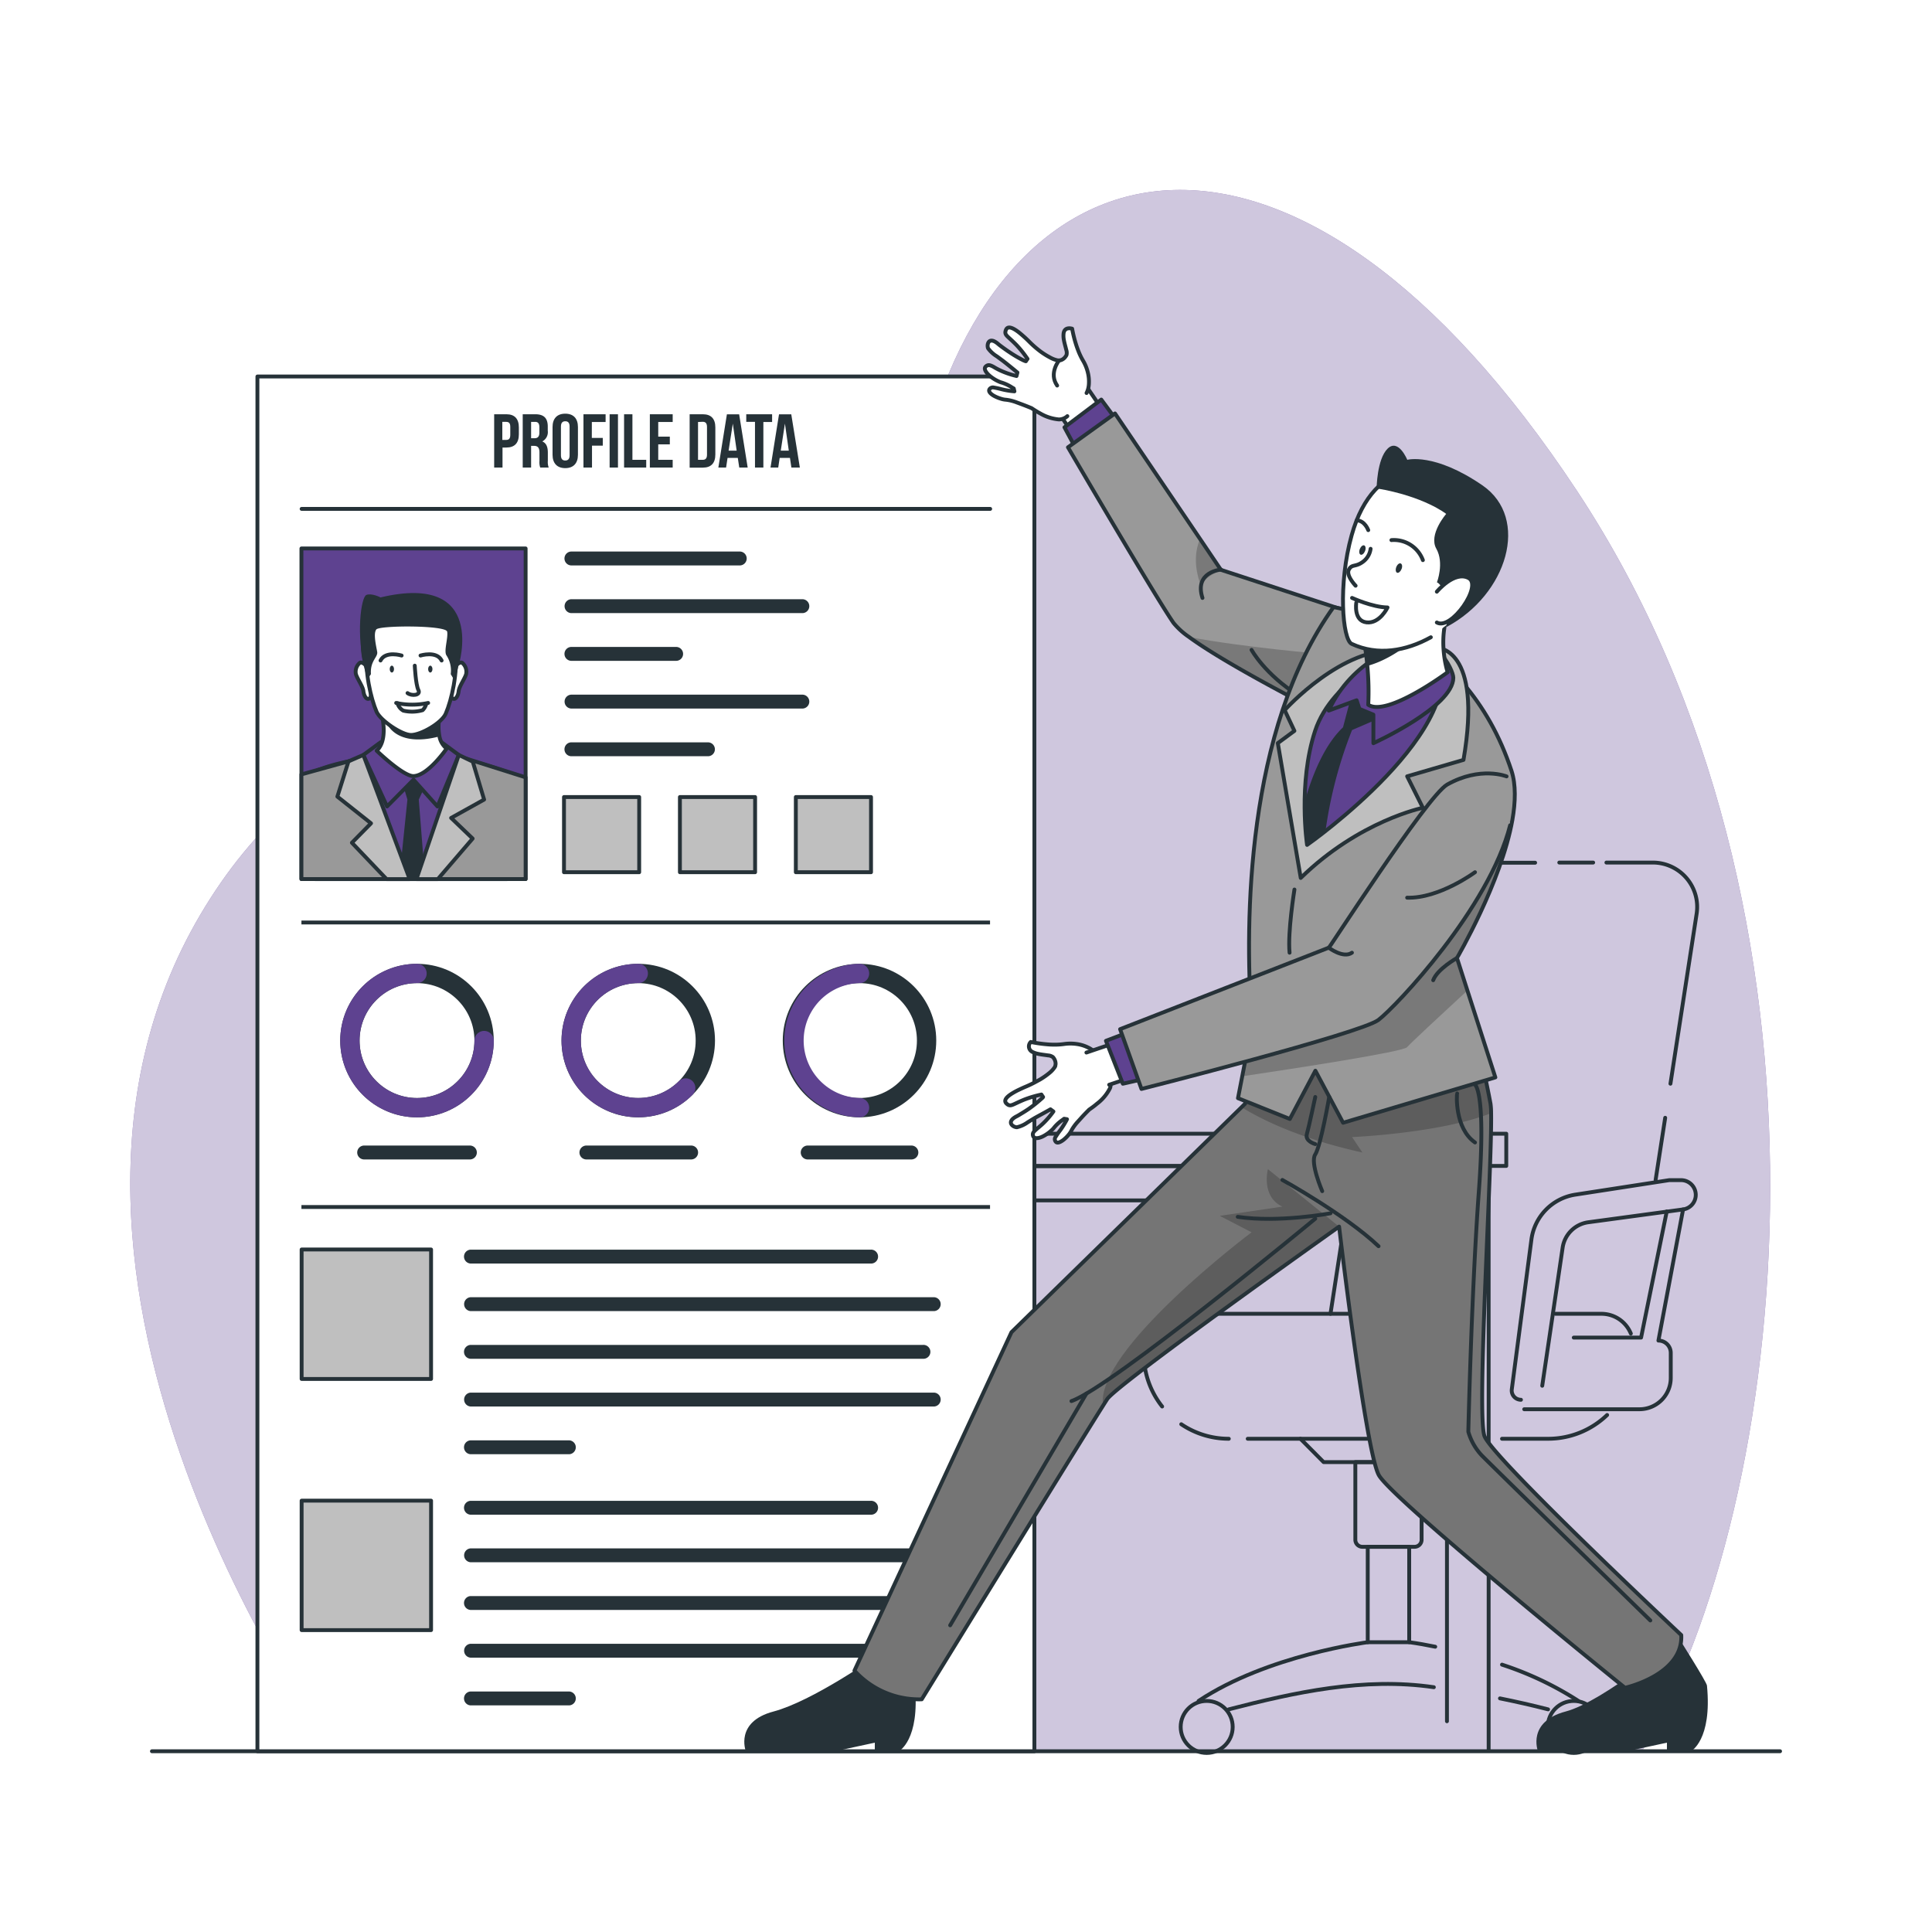 <svg class="animated" id="freepik_stories-profile-data" xmlns="http://www.w3.org/2000/svg" xmlns:xlink="http://www.w3.org/1999/xlink" viewBox="0 0 500 500" version="1.1" xmlns:svgjs="http://svgjs.com/svgjs"><style>svg#freepik_stories-profile-data:not(.animated) .animable {opacity: 0;}svg#freepik_stories-profile-data.animated #freepik--background-simple--inject-31 {animation: 1s 1 forwards cubic-bezier(.36,-0.01,.5,1.38) zoomOut;animation-delay: 0s;}svg#freepik_stories-profile-data.animated #freepik--Floor--inject-31 {animation: 1s 1 forwards cubic-bezier(.36,-0.01,.5,1.38) slideDown;animation-delay: 0s;}svg#freepik_stories-profile-data.animated #freepik--Chair--inject-31 {animation: 1s 1 forwards cubic-bezier(.36,-0.01,.5,1.38) slideLeft;animation-delay: 0s;}svg#freepik_stories-profile-data.animated #freepik--Document--inject-31 {animation: 1s 1 forwards cubic-bezier(.36,-0.01,.5,1.38) lightSpeedLeft;animation-delay: 0s;}svg#freepik_stories-profile-data.animated #freepik--Character--inject-31 {animation: 1s 1 forwards cubic-bezier(.36,-0.01,.5,1.38) lightSpeedRight;animation-delay: 0s;}            @keyframes zoomOut {                0% {                    opacity: 0;                    transform: scale(1.5);                }                100% {                    opacity: 1;                    transform: scale(1);                }            }                    @keyframes slideDown {                0% {                    opacity: 0;                    transform: translateY(-30px);                }                100% {                    opacity: 1;                    transform: translateY(0);                }            }                    @keyframes slideLeft {                0% {                    opacity: 0;                    transform: translateX(-30px);                }                100% {                    opacity: 1;                    transform: translateX(0);                }            }                    @keyframes lightSpeedLeft {              from {                transform: translate3d(-50%, 0, 0) skewX(20deg);                opacity: 0;              }              60% {                transform: skewX(-10deg);                opacity: 1;              }              80% {                transform: skewX(2deg);              }              to {                opacity: 1;                transform: translate3d(0, 0, 0);              }            }                    @keyframes lightSpeedRight {              from {                transform: translate3d(50%, 0, 0) skewX(-20deg);                opacity: 0;              }              60% {                transform: skewX(10deg);                opacity: 1;              }              80% {                transform: skewX(-2deg);              }              to {                opacity: 1;                transform: translate3d(0, 0, 0);              }            }        </style><g id="freepik--background-simple--inject-31" class="animable" style="transform-origin: 245.916px 250.609px;"><g id="eljsbrywxukr7"><path d="M67.93,167.09s-27.88,72,11.3,144.5S199.11,422.39,263.7,455.14s131.66,16.8,163.53-36.84-11.84-91.93-11.9-168.42,11.45-96.74-30-161.36-143.06-78.93-219.9-31S67.93,167.09,67.93,167.09Z" style="fill: rgb(255, 255, 255); opacity: 0.7; transform-origin: 248.588px 250.609px;" class="animable" id="el4dtioywzd3x"></path></g><path d="M85.82,453.22s-89.4-122.39-34-216.46,165.43-29.51,186.38-117.3,97.42-102.18,169.94,7.6,55.17,262.45,16.77,326.16Z" style="fill: #5E4290; transform-origin: 245.916px 251.185px;" id="elhng2tahmhk" class="animable"></path><g id="elb1zw42sdl2o"><path d="M85.82,453.22s-89.4-122.39-34-216.46,165.43-29.51,186.38-117.3,97.42-102.18,169.94,7.6,55.17,262.45,16.77,326.16Z" style="fill: rgb(255, 255, 255); opacity: 0.7; transform-origin: 245.916px 251.185px;" class="animable" id="elvl67b6nde5b"></path></g></g><g id="freepik--Floor--inject-31" class="animable" style="transform-origin: 250px 453.22px;"><line x1="39.32" y1="453.22" x2="460.68" y2="453.22" style="fill: none; stroke: rgb(38, 50, 56); stroke-linecap: round; stroke-linejoin: round; transform-origin: 250px 453.22px;" id="elva6cckkri5s" class="animable"></line></g><g id="freepik--Chair--inject-31" class="animable" style="transform-origin: 279.366px 338.445px;"><line x1="124.06" y1="339.11" x2="124.06" y2="452.64" style="fill: none; stroke: rgb(38, 50, 56); stroke-linecap: round; stroke-linejoin: round; transform-origin: 124.06px 395.875px;" id="el7fhzqniqe9x" class="animable"></line><line x1="124.06" y1="324.87" x2="124.06" y2="334.2" style="fill: none; stroke: rgb(38, 50, 56); stroke-linecap: round; stroke-linejoin: round; transform-origin: 124.06px 329.535px;" id="el8it9uexjzh9" class="animable"></line><polyline points="385.26 452.89 385.26 301.8 124.06 301.8 124.06 319.6" style="fill: none; stroke: rgb(38, 50, 56); stroke-linecap: round; stroke-linejoin: round; transform-origin: 254.66px 377.345px;" id="elgsg51e2min" class="animable"></polyline><polyline points="358.57 310.66 374.47 310.66 374.47 445.46" style="fill: none; stroke: rgb(38, 50, 56); stroke-linecap: round; stroke-linejoin: round; transform-origin: 366.52px 378.06px;" id="elv4t4fp0ops" class="animable"></polyline><polyline points="134.86 452.64 134.86 310.66 349.34 310.66" style="fill: none; stroke: rgb(38, 50, 56); stroke-linecap: round; stroke-linejoin: round; transform-origin: 242.1px 381.65px;" id="elsin3ch7a0t" class="animable"></polyline><line x1="142.47" y1="293.4" x2="147.52" y2="293.4" style="fill: none; stroke: rgb(38, 50, 56); stroke-linecap: round; stroke-linejoin: round; transform-origin: 144.995px 293.4px;" id="eldddz45umn69" class="animable"></line><polyline points="154.77 293.4 389.82 293.4 389.82 301.74 119.51 301.74 119.51 293.4 139.25 293.4" style="fill: none; stroke: rgb(38, 50, 56); stroke-linecap: round; stroke-linejoin: round; transform-origin: 254.665px 297.57px;" id="el1kn5iraoqvk" class="animable"></polyline><line x1="430.95" y1="289.28" x2="428.47" y2="305.37" style="fill: none; stroke: rgb(38, 50, 56); stroke-linecap: round; stroke-linejoin: round; transform-origin: 429.71px 297.325px;" id="ellh4y9yx0eg8" class="animable"></line><path d="M415.74,223.23h12a11.49,11.49,0,0,1,11.35,13.23l-6.78,44" style="fill: none; stroke: rgb(38, 50, 56); stroke-linecap: round; stroke-linejoin: round; transform-origin: 427.481px 251.845px;" id="elu71s0whu96" class="animable"></path><line x1="403.54" y1="223.23" x2="412.31" y2="223.23" style="fill: none; stroke: rgb(38, 50, 56); stroke-linecap: round; stroke-linejoin: round; transform-origin: 407.925px 223.23px;" id="elhrujx80tns5" class="animable"></line><path d="M352.16,289.2,360.83,233a11.47,11.47,0,0,1,11.34-9.73h25.12" style="fill: none; stroke: rgb(38, 50, 56); stroke-linecap: round; stroke-linejoin: round; transform-origin: 374.725px 256.235px;" id="elrqsz9mb5qh" class="animable"></path><line x1="344.33" y1="340.01" x2="348.23" y2="314.67" style="fill: none; stroke: rgb(38, 50, 56); stroke-linecap: round; stroke-linejoin: round; transform-origin: 346.28px 327.34px;" id="eldy03k6b7tas" class="animable"></line><path d="M388.72,372.35h11.94a22,22,0,0,0,15.26-6.15" style="fill: none; stroke: rgb(38, 50, 56); stroke-linecap: round; stroke-linejoin: round; transform-origin: 402.32px 369.275px;" id="el7oxpx3gt3t9" class="animable"></path><line x1="322.91" y1="372.35" x2="364.52" y2="372.35" style="fill: none; stroke: rgb(38, 50, 56); stroke-linecap: round; stroke-linejoin: round; transform-origin: 343.715px 372.35px;" id="elgzw8gki8a2t" class="animable"></line><path d="M305.71,368.59a21.93,21.93,0,0,0,12.3,3.76" style="fill: none; stroke: rgb(38, 50, 56); stroke-linecap: round; stroke-linejoin: round; transform-origin: 311.86px 370.47px;" id="elkks1e0tygk" class="animable"></path><path d="M371,340H304.22a8.2,8.2,0,0,0-8.2,8.2v2.14A21.9,21.9,0,0,0,300.76,364" style="fill: none; stroke: rgb(38, 50, 56); stroke-linecap: round; stroke-linejoin: round; transform-origin: 333.51px 352px;" id="elbunrt6jfamk" class="animable"></path><path d="M422.06,345.12a8.22,8.22,0,0,0-7.6-5.11h-11.9" style="fill: none; stroke: rgb(38, 50, 56); stroke-linecap: round; stroke-linejoin: round; transform-origin: 412.31px 342.565px;" id="eldrkzjefglcl" class="animable"></path><polyline points="371.12 378.39 342.55 378.39 336.55 372.35" style="fill: none; stroke: rgb(38, 50, 56); stroke-linecap: round; stroke-linejoin: round; transform-origin: 353.835px 375.37px;" id="elyf7cqbkni5" class="animable"></polyline><path d="M350.76,378.39h17.15a0,0,0,0,1,0,0v20.1a1.82,1.82,0,0,1-1.82,1.82H352.58a1.82,1.82,0,0,1-1.82-1.82v-20.1A0,0,0,0,1,350.76,378.39Z" style="fill: none; stroke: rgb(38, 50, 56); stroke-linecap: round; stroke-linejoin: round; transform-origin: 359.335px 389.35px;" id="el86xen3ihn4w" class="animable"></path><rect x="353.97" y="400.31" width="10.73" height="24.69" style="fill: none; stroke: rgb(38, 50, 56); stroke-linecap: round; stroke-linejoin: round; transform-origin: 359.335px 412.655px;" id="el530z4ahwnev" class="animable"></rect><path d="M310.19,440.2C328.05,428.3,354,425,354,425" style="fill: none; stroke: rgb(38, 50, 56); stroke-linecap: round; stroke-linejoin: round; transform-origin: 332.095px 432.6px;" id="elzofenv10rd" class="animable"></path><path d="M371.08,436.65C353,434,335,438,318,442.38" style="fill: none; stroke: rgb(38, 50, 56); stroke-linecap: round; stroke-linejoin: round; transform-origin: 344.54px 439.09px;" id="el4lmcoqwfkxk" class="animable"></path><path d="M400.64,442.38c-4.12-1.06-8.28-2-12.45-2.84" style="fill: none; stroke: rgb(38, 50, 56); stroke-linecap: round; stroke-linejoin: round; transform-origin: 394.415px 440.96px;" id="el20os0ka0s89" class="animable"></path><path d="M388.72,430.81a85.36,85.36,0,0,1,19.77,9.39" style="fill: none; stroke: rgb(38, 50, 56); stroke-linecap: round; stroke-linejoin: round; transform-origin: 398.605px 435.505px;" id="eliljfm9v3k4s" class="animable"></path><path d="M364.7,425c2.26.31,4.5.71,6.74,1.17" style="fill: none; stroke: rgb(38, 50, 56); stroke-linecap: round; stroke-linejoin: round; transform-origin: 368.07px 425.585px;" id="elpcy34n7t199" class="animable"></path><circle cx="312.29" cy="446.93" r="6.73" style="fill: none; stroke: rgb(38, 50, 56); stroke-linecap: round; stroke-linejoin: round; transform-origin: 312.29px 446.93px;" id="elfpvgtuiiph" class="animable"></circle><circle cx="407.29" cy="446.93" r="6.73" style="fill: none; stroke: rgb(38, 50, 56); stroke-linecap: round; stroke-linejoin: round; transform-origin: 407.29px 446.93px;" id="ele0549gh14r7" class="animable"></circle><path d="M399.13,358.63l5.28-35.74a7.77,7.77,0,0,1,6.64-6.57L435.58,313a3.8,3.8,0,0,0,3.28-3.77h0a3.81,3.81,0,0,0-3.8-3.81H432l-24.3,3.75a13.55,13.55,0,0,0-11.37,11.62l-5.08,38.76a2.4,2.4,0,0,0,2.37,2.71h0" style="fill: none; stroke: rgb(38, 50, 56); stroke-linecap: round; stroke-linejoin: round; transform-origin: 415.045px 333.84px;" id="el9cinyjrp92k" class="animable"></path><path d="M435.58,313l-6.38,33.94h0a3.19,3.19,0,0,1,3.19,3.19v6.48a8.1,8.1,0,0,1-8.1,8.1H394.47" style="fill: none; stroke: rgb(38, 50, 56); stroke-linecap: round; stroke-linejoin: round; transform-origin: 415.025px 338.855px;" id="ely8kj8wzmwqi" class="animable"></path><polyline points="431.35 313.53 424.71 346.17 407.29 346.17" style="fill: none; stroke: rgb(38, 50, 56); stroke-linecap: round; stroke-linejoin: round; transform-origin: 419.32px 329.85px;" id="elsdrc11ixihf" class="animable"></polyline><line x1="304.3" y1="320.74" x2="302.52" y2="334.36" style="fill: none; stroke: rgb(38, 50, 56); stroke-linecap: round; stroke-linejoin: round; transform-origin: 303.41px 327.55px;" id="elctu2cqiijud" class="animable"></line><path d="M310.52,335.72l1.89-12.83a7.77,7.77,0,0,1,6.64-6.57L343.58,313" style="fill: none; stroke: rgb(38, 50, 56); stroke-linecap: round; stroke-linejoin: round; transform-origin: 327.05px 324.36px;" id="el3p15rhtepgp" class="animable"></path></g><g id="freepik--Document--inject-31" class="animable" style="transform-origin: 167.16px 275.33px;"><rect x="66.62" y="97.44" width="201.08" height="355.78" style="fill: rgb(255, 255, 255); stroke: rgb(38, 50, 56); stroke-linecap: round; stroke-linejoin: round; transform-origin: 167.16px 275.33px;" id="elfsr67bmnsk9" class="animable"></rect><line x1="256.22" y1="312.37" x2="78.01" y2="312.37" style="fill: none; stroke: rgb(38, 50, 56); stroke-miterlimit: 10; transform-origin: 167.115px 312.37px;" id="el4vjugqret15" class="animable"></line><line x1="78.01" y1="238.74" x2="256.22" y2="238.74" style="fill: none; stroke: rgb(38, 50, 56); stroke-miterlimit: 10; transform-origin: 167.115px 238.74px;" id="eleyhlkh30ytw" class="animable"></line><rect x="78.01" y="141.94" width="58.02" height="85.56" style="fill: #5E4290; stroke: rgb(38, 50, 56); stroke-linecap: round; stroke-linejoin: round; transform-origin: 107.02px 184.72px;" id="elwoy33o8acl" class="animable"></rect><path d="M131.22,227.51V199.84a67.34,67.34,0,0,0-24.89-4.45c-10.47.11-19.74,2-24.76,4.21v27.91Z" style="fill: #5E4290; stroke: rgb(38, 50, 56); stroke-linecap: round; stroke-linejoin: round; transform-origin: 106.395px 211.448px;" id="el7a4s3ta22yv" class="animable"></path><path d="M103.32,227.51H110l-1.62-20.58,2.39-5.14s-3.87-1.38-6.86,0l1.53,5.14Z" style="fill: rgb(38, 50, 56); transform-origin: 107.045px 214.343px;" id="el4p9yd1b3484" class="animable"></path><polygon points="114.29 192.11 118.74 195.38 113.22 208.71 107.02 201.79 100.17 208.71 94.03 195.38 98.48 192.11 114.29 192.11" style="fill: #5E4290; stroke: rgb(38, 50, 56); stroke-linecap: round; stroke-linejoin: round; transform-origin: 106.385px 200.41px;" id="el7x25trjaxhb" class="animable"></polygon><path d="M115.59,193.73s-4.79,7-8.57,7.12c-2.67.07-9.54-6.57-9.54-6.57,1.86-1.67,2-4.75,1.7-7.18a21.18,21.18,0,0,0-.7-3.53h15.81a13.43,13.43,0,0,0-.56,7A5.2,5.2,0,0,0,115.59,193.73Z" style="fill: rgb(255, 255, 255); stroke: rgb(38, 50, 56); stroke-linecap: round; stroke-linejoin: round; transform-origin: 106.535px 192.21px;" id="elnp24a1qvnpt" class="animable"></path><path d="M113.73,190.58c-11.42,3-13.68-3.53-13.68-3.53l-.87,0a21.18,21.18,0,0,0-.7-3.53h15.81A13.43,13.43,0,0,0,113.73,190.58Z" style="fill: rgb(38, 50, 56); transform-origin: 106.385px 187.444px;" id="elxbm5t4rbi9" class="animable"></path><path d="M118.69,172.27s7.58-24.24-20.21-17.66c0,0-2.27-1.18-3.66-.64s-2.73,10.33-.37,19.38Z" style="fill: rgb(38, 50, 56); transform-origin: 106.397px 163.414px;" id="elwkqv5x6xdaj" class="animable"></path><path d="M117.73,172.48s1.27-1.39,1.9-.93a3,3,0,0,1,1,2.92c-.34,1.17-1.82,3.22-1.93,4.41s-.88,2.55-1.72,1.76S117.73,172.48,117.73,172.48Z" style="fill: rgb(255, 255, 255); stroke: rgb(38, 50, 56); stroke-linecap: round; stroke-linejoin: round; transform-origin: 118.716px 176.166px;" id="elw6nv8k4fp0s" class="animable"></path><path d="M95,172.48s-1.27-1.39-1.89-.93a3,3,0,0,0-1,2.92c.34,1.17,1.82,3.22,1.94,4.41s.88,2.55,1.71,1.76S95,172.48,95,172.48Z" style="fill: rgb(255, 255, 255); stroke: rgb(38, 50, 56); stroke-linecap: round; stroke-linejoin: round; transform-origin: 94.022px 176.166px;" id="eltbjmaa7w4s" class="animable"></path><path d="M106.12,156.49c16,0,12.2,21.32,9.25,28.17-1,2.4-6.39,5.55-9,5.55-2.41,0-7.93-3.77-8.91-6C94.5,177.31,90.86,156.49,106.12,156.49Z" style="fill: rgb(255, 255, 255); stroke: rgb(38, 50, 56); stroke-linecap: round; stroke-linejoin: round; transform-origin: 106.414px 173.35px;" id="elutkyhtb2pr" class="animable"></path><path d="M108.83,169.65s4.17-1.28,5.46,1.29" style="fill: none; stroke: rgb(38, 50, 56); stroke-linecap: round; stroke-linejoin: round; transform-origin: 111.56px 170.136px;" id="elq7xfpfke5d" class="animable"></path><path d="M111.92,173.16c0,.49-.25.89-.56.89s-.56-.4-.56-.89.25-.89.56-.89S111.92,172.67,111.92,173.16Z" style="fill: rgb(38, 50, 56); transform-origin: 111.36px 173.16px;" id="elrq4xxml58b" class="animable"></path><path d="M103.94,169.65s-4.17-1.28-5.46,1.29" style="fill: none; stroke: rgb(38, 50, 56); stroke-linecap: round; stroke-linejoin: round; transform-origin: 101.21px 170.136px;" id="elo3p9ws443cs" class="animable"></path><path d="M100.86,173.16c0,.49.24.89.55.89s.56-.4.56-.89-.25-.89-.56-.89S100.86,172.67,100.86,173.16Z" style="fill: rgb(38, 50, 56); transform-origin: 101.415px 173.16px;" id="elcw8un61l3du" class="animable"></path><path d="M97.39,162.9c-.85,1.09,0,4.44.23,5.81S95.75,171,96,174.47l-.81,1.19s-2.26-5.55-1.69-10.33,3.58-6.63,3.58-6.63,1.37-4.12,9.43-4.09c8.68,0,9.56,4.73,9.56,4.73s5.88,3.93,1.53,16.72l-.95-1.59a7.14,7.14,0,0,0-1.1-4.85c-.75-1.11.46-4.44.18-6.14S98.25,161.82,97.39,162.9Z" style="fill: rgb(38, 50, 56); transform-origin: 106.306px 165.335px;" id="el6fvqbj8eyi6" class="animable"></path><path d="M107.34,172.27s.24,4.92.94,6.31-1.76,1.61-2.81.79" style="fill: none; stroke: rgb(38, 50, 56); stroke-linecap: round; stroke-linejoin: round; transform-origin: 106.937px 176.059px;" id="elestro7qqndu" class="animable"></path><path d="M102.88,182a3.16,3.16,0,0,0,1.49,1.91,9.78,9.78,0,0,0,5-.12,3.36,3.36,0,0,0,.94-1.67" style="fill: rgb(255, 255, 255); stroke: rgb(38, 50, 56); stroke-linecap: round; stroke-linejoin: round; transform-origin: 106.595px 183.089px;" id="el57t0zxufla4" class="animable"></path><path d="M102.53,181.92a19.61,19.61,0,0,0,8.27,0" style="fill: none; stroke: rgb(38, 50, 56); stroke-linecap: round; stroke-linejoin: round; transform-origin: 106.665px 182.14px;" id="elqjeycg5449" class="animable"></path><polygon points="90.19 197.04 78.01 200.41 78.01 227.5 105.68 227.5 90.19 197.04" style="fill: rgb(153, 153, 153); stroke: rgb(38, 50, 56); stroke-linecap: round; stroke-linejoin: round; transform-origin: 91.845px 212.27px;" id="eld9js7cb0uj" class="animable"></polygon><polygon points="136.03 201.18 120.73 196.34 107.95 227.5 136.03 227.5 136.03 201.18" style="fill: rgb(153, 153, 153); stroke: rgb(38, 50, 56); stroke-linecap: round; stroke-linejoin: round; transform-origin: 121.99px 211.92px;" id="elwlsak64wcj" class="animable"></polygon><polygon points="113.31 227.51 122.32 217.02 116.75 211.68 125.29 206.93 122.35 197.11 118.74 195.38 107.78 227.51 113.31 227.51" style="fill: rgb(191, 191, 191); stroke: rgb(38, 50, 56); stroke-linecap: round; stroke-linejoin: round; transform-origin: 116.535px 211.445px;" id="elk9aqo2f8fsa" class="animable"></polygon><polygon points="91.07 218.1 100.04 227.51 106.02 227.51 94.03 195.38 90.19 197.04 87.31 206.16 96.02 213.07 91.07 218.1" style="fill: rgb(191, 191, 191); stroke: rgb(38, 50, 56); stroke-linecap: round; stroke-linejoin: round; transform-origin: 96.665px 211.445px;" id="el6jst58thocc" class="animable"></polygon><path d="M134.28,110.62v1.79c0,2.21-1.07,3.41-3.23,3.41h-1V121h-2.16V107.21h3.19C133.21,107.21,134.28,108.41,134.28,110.62ZM130,109.18v4.67h1c.69,0,1.06-.32,1.06-1.3v-2.07c0-1-.37-1.3-1.06-1.3Z" style="fill: rgb(38, 50, 56); transform-origin: 131.085px 114.105px;" id="el6i1kf5qhaoi" class="animable"></path><path d="M139.81,121a4.15,4.15,0,0,1-.2-1.69v-2.17c0-1.28-.43-1.75-1.41-1.75h-.75V121h-2.17V107.21h3.27c2.24,0,3.21,1.05,3.21,3.17v1.09a2.71,2.71,0,0,1-1.42,2.77v0c1.08.45,1.44,1.48,1.44,2.91v2.13A4.15,4.15,0,0,0,142,121Zm-2.36-11.81v4.23h.84c.81,0,1.3-.35,1.3-1.45V110.6c0-1-.33-1.42-1.1-1.42Z" style="fill: rgb(38, 50, 56); transform-origin: 138.64px 114.105px;" id="elrdvr8rmb48" class="animable"></path><path d="M143,110.52c0-2.2,1.16-3.46,3.29-3.46s3.28,1.26,3.28,3.46v7.17c0,2.2-1.16,3.46-3.28,3.46s-3.29-1.26-3.29-3.46Zm2.17,7.3c0,1,.43,1.36,1.12,1.36s1.12-.37,1.12-1.36v-7.44c0-1-.43-1.36-1.12-1.36s-1.12.38-1.12,1.36Z" style="fill: rgb(38, 50, 56); transform-origin: 146.285px 114.105px;" id="elwuotrwf00v9" class="animable"></path><path d="M153.16,113.34H156v2h-2.79V121H151V107.21h5.73v2h-3.56Z" style="fill: rgb(38, 50, 56); transform-origin: 153.865px 114.105px;" id="elvish44skh2c" class="animable"></path><path d="M157.77,107.21h2.16V121h-2.16Z" style="fill: rgb(38, 50, 56); transform-origin: 158.85px 114.105px;" id="elvlh3271x22" class="animable"></path><path d="M161.51,107.21h2.16V119h3.57v2h-5.73Z" style="fill: rgb(38, 50, 56); transform-origin: 164.375px 114.105px;" id="elnna29rj98z" class="animable"></path><path d="M170.35,113h3v2h-3v4h3.74v2h-5.91V107.21h5.91v2h-3.74Z" style="fill: rgb(38, 50, 56); transform-origin: 171.135px 114.105px;" id="elsh1tg490g4" class="animable"></path><path d="M178.48,107.21h3.43c2.16,0,3.22,1.2,3.22,3.41v7c0,2.2-1.06,3.4-3.22,3.4h-3.43Zm2.17,2V119h1.22c.69,0,1.1-.35,1.1-1.33v-7.17c0-1-.41-1.34-1.1-1.34Z" style="fill: rgb(38, 50, 56); transform-origin: 181.805px 114.115px;" id="elxgrykgrzuz" class="animable"></path><path d="M193.5,121h-2.18l-.38-2.5h-2.65l-.38,2.5h-2l2.21-13.78h3.17Zm-4.94-4.37h2.09l-1-7h0Z" style="fill: rgb(38, 50, 56); transform-origin: 189.705px 114.11px;" id="elcg6berfd56i" class="animable"></path><path d="M193.13,107.21h6.69v2h-2.26V121h-2.17V109.18h-2.26Z" style="fill: rgb(38, 50, 56); transform-origin: 196.475px 114.105px;" id="el7rc9tlrt5bs" class="animable"></path><path d="M207,121h-2.19l-.37-2.5h-2.66l-.37,2.5h-2l2.2-13.78h3.17Zm-4.94-4.37h2.08l-1-7h0Z" style="fill: rgb(38, 50, 56); transform-origin: 203.205px 114.11px;" id="elecy3fz80pt" class="animable"></path><line x1="78.06" y1="131.7" x2="256.26" y2="131.7" style="fill: none; stroke: rgb(38, 50, 56); stroke-linecap: round; stroke-linejoin: round; transform-origin: 167.16px 131.7px;" id="ellr5a3ucb6fd" class="animable"></line><path d="M147.75,146.33h43.56a1.8,1.8,0,1,0,0-3.59H147.75a1.8,1.8,0,0,0,0,3.59Z" style="fill: rgb(38, 50, 56); transform-origin: 169.664px 144.535px;" id="elyuikdbp1pa" class="animable"></path><path d="M207.78,155.08h-60a1.8,1.8,0,0,0,0,3.59h60a1.8,1.8,0,0,0,0-3.59Z" style="fill: rgb(38, 50, 56); transform-origin: 177.78px 156.875px;" id="elzc068quio" class="animable"></path><path d="M174.85,167.43h-27.1a1.8,1.8,0,0,0,0,3.59h27.1a1.8,1.8,0,1,0,0-3.59Z" style="fill: rgb(38, 50, 56); transform-origin: 161.434px 169.225px;" id="elv9oj7e32rr" class="animable"></path><path d="M207.78,179.78h-60a1.8,1.8,0,0,0,0,3.59h60a1.8,1.8,0,0,0,0-3.59Z" style="fill: rgb(38, 50, 56); transform-origin: 177.78px 181.575px;" id="ell8xrgxpqqwq" class="animable"></path><path d="M183.08,192.12H147.75a1.8,1.8,0,0,0,0,3.59h35.33a1.8,1.8,0,1,0,0-3.59Z" style="fill: rgb(38, 50, 56); transform-origin: 165.549px 193.915px;" id="elskon5qge3gn" class="animable"></path><rect x="145.96" y="206.27" width="19.46" height="19.46" style="fill: rgb(191, 191, 191); stroke: rgb(38, 50, 56); stroke-linecap: round; stroke-linejoin: round; transform-origin: 155.69px 216px;" id="el6w92k8n7hqe" class="animable"></rect><rect x="175.96" y="206.27" width="19.46" height="19.46" style="fill: rgb(191, 191, 191); stroke: rgb(38, 50, 56); stroke-linecap: round; stroke-linejoin: round; transform-origin: 185.69px 216px;" id="elus446rgsy09" class="animable"></rect><rect x="205.96" y="206.27" width="19.46" height="19.46" style="fill: rgb(191, 191, 191); stroke: rgb(38, 50, 56); stroke-linecap: round; stroke-linejoin: round; transform-origin: 215.69px 216px;" id="el1wthkp2ak14" class="animable"></rect><circle cx="107.92" cy="269.3" r="17.36" style="fill: none; stroke: rgb(38, 50, 56); stroke-miterlimit: 10; stroke-width: 5px; transform-origin: 107.92px 269.3px;" id="el6o17uw2sdck" class="animable"></circle><path d="M125.29,269.3a17.37,17.37,0,1,1-17.37-17.37" style="fill: none; stroke: #5E4290; stroke-linecap: round; stroke-linejoin: round; stroke-width: 5px; transform-origin: 107.92px 269.3px;" id="ely8520nuhihb" class="animable"></path><path d="M121.47,296.47H94.38a1.8,1.8,0,1,0,0,3.59h27.09a1.8,1.8,0,1,0,0-3.59Z" style="fill: rgb(38, 50, 56); transform-origin: 107.925px 298.265px;" id="el2z5ds3peeey" class="animable"></path><circle cx="165.18" cy="269.3" r="17.36" style="fill: none; stroke: rgb(38, 50, 56); stroke-miterlimit: 10; stroke-width: 5px; transform-origin: 165.18px 269.3px;" id="elu88axopms2c" class="animable"></circle><path d="M177.46,281.57a17.36,17.36,0,1,1-12.28-29.64" style="fill: none; stroke: #5E4290; stroke-linecap: round; stroke-linejoin: round; stroke-width: 5px; transform-origin: 162.645px 269.29px;" id="el4c743a49sr" class="animable"></path><path d="M178.73,296.47h-27.1a1.8,1.8,0,0,0,0,3.59h27.1a1.8,1.8,0,1,0,0-3.59Z" style="fill: rgb(38, 50, 56); transform-origin: 165.314px 298.265px;" id="eleoshh2xjdah" class="animable"></path><circle cx="222.44" cy="269.3" r="17.36" style="fill: none; stroke: rgb(38, 50, 56); stroke-miterlimit: 10; stroke-width: 5px; transform-origin: 222.44px 269.3px;" id="elgm4i3hhx0dg" class="animable"></circle><path d="M222.44,286.66a17.37,17.37,0,0,1,0-34.73" style="fill: none; stroke: #5E4290; stroke-linecap: round; stroke-linejoin: round; stroke-width: 5px; transform-origin: 213.963px 269.295px;" id="elqhklsgczxu" class="animable"></path><path d="M236,296.47h-27.1a1.8,1.8,0,0,0,0,3.59H236a1.8,1.8,0,0,0,0-3.59Z" style="fill: rgb(38, 50, 56); transform-origin: 222.45px 298.265px;" id="el27zuvxi3qpk" class="animable"></path><rect x="78.06" y="323.37" width="33.5" height="33.5" style="fill: rgb(191, 191, 191); stroke: rgb(38, 50, 56); stroke-linecap: round; stroke-linejoin: round; transform-origin: 94.81px 340.12px;" id="elhfa1o21h2ic" class="animable"></rect><path d="M121.75,327H225.31a1.8,1.8,0,1,0,0-3.59H121.75a1.8,1.8,0,0,0,0,3.59Z" style="fill: rgb(38, 50, 56); transform-origin: 173.664px 325.205px;" id="elv1aubm1i4bh" class="animable"></path><path d="M241.78,335.72h-120a1.8,1.8,0,0,0,0,3.59h120a1.8,1.8,0,0,0,0-3.59Z" style="fill: rgb(38, 50, 56); transform-origin: 181.78px 337.515px;" id="elpn29oi9kdy" class="animable"></path><path d="M238.85,348.06H121.75a1.8,1.8,0,0,0,0,3.59h117.1a1.8,1.8,0,1,0,0-3.59Z" style="fill: rgb(38, 50, 56); transform-origin: 180.434px 349.855px;" id="el3rgba77d9z5" class="animable"></path><path d="M241.78,360.41h-120a1.8,1.8,0,0,0,0,3.59h120a1.8,1.8,0,0,0,0-3.59Z" style="fill: rgb(38, 50, 56); transform-origin: 181.78px 362.205px;" id="elnwzpxwpb1hc" class="animable"></path><path d="M147.08,372.76H121.75a1.8,1.8,0,0,0,0,3.59h25.33a1.8,1.8,0,1,0,0-3.59Z" style="fill: rgb(38, 50, 56); transform-origin: 134.549px 374.555px;" id="el6c0x18wsgg" class="animable"></path><rect x="78.06" y="388.37" width="33.5" height="33.5" style="fill: rgb(191, 191, 191); stroke: rgb(38, 50, 56); stroke-linecap: round; stroke-linejoin: round; transform-origin: 94.81px 405.12px;" id="el83ocp800z6g" class="animable"></rect><path d="M121.75,392H225.31a1.8,1.8,0,1,0,0-3.59H121.75a1.8,1.8,0,0,0,0,3.59Z" style="fill: rgb(38, 50, 56); transform-origin: 173.664px 390.205px;" id="el6gvt23hmmr" class="animable"></path><path d="M241.78,400.72h-120a1.8,1.8,0,0,0,0,3.59h120a1.8,1.8,0,0,0,0-3.59Z" style="fill: rgb(38, 50, 56); transform-origin: 181.78px 402.515px;" id="elxkf066og3uo" class="animable"></path><path d="M238.85,413.06H121.75a1.8,1.8,0,0,0,0,3.59h117.1a1.8,1.8,0,1,0,0-3.59Z" style="fill: rgb(38, 50, 56); transform-origin: 180.434px 414.855px;" id="elmx9gsdh5g1h" class="animable"></path><path d="M241.78,425.41h-120a1.8,1.8,0,0,0,0,3.59h120a1.8,1.8,0,0,0,0-3.59Z" style="fill: rgb(38, 50, 56); transform-origin: 181.78px 427.205px;" id="el42ii86ibou2" class="animable"></path><path d="M147.08,437.76H121.75a1.8,1.8,0,0,0,0,3.59h25.33a1.8,1.8,0,1,0,0-3.59Z" style="fill: rgb(38, 50, 56); transform-origin: 134.549px 439.555px;" id="elprnfkweg3xj" class="animable"></path></g><g id="freepik--Character--inject-31" class="animable" style="transform-origin: 317.301px 268.989px;"><polyline points="280.73 99.35 289.19 111.74 281.32 117.74 274.28 107.25" style="fill: rgb(255, 255, 255); stroke: rgb(38, 50, 56); stroke-linecap: round; stroke-linejoin: round; transform-origin: 281.735px 108.545px;" id="eln3r1emkmy6j" class="animable"></polyline><polygon points="291.52 112.23 285.01 103.41 275.48 110.59 280.2 119.36 291.52 112.23" style="fill: #5E4290; stroke: rgb(38, 50, 56); stroke-linecap: round; stroke-linejoin: round; transform-origin: 283.5px 111.385px;" id="eloyubzoeppx" class="animable"></polygon><path d="M346.94,157.61l-.22,29.27s-3.55-1.76-8.63-4.4c-9.15-4.77-23.25-12.38-30.37-17.63a19,19,0,0,1-4-3.62c-4.61-6.59-27.33-45.47-27.33-45.47L288.56,107l22,32.46,5.4,8,.5.17Z" style="fill: rgb(153, 153, 153); transform-origin: 311.665px 146.94px;" id="elxrlg90qqibc" class="animable"></path><g style="clip-path: url(&quot;#freepik--clip-path--inject-31&quot;); transform-origin: 324.845px 160.965px;" id="elyx7ugfwi80d" class="animable"><g id="elntvfmxoobe9"><path d="M342,169.22l-3.94,13.26c-9.15-4.77-23.25-12.38-30.37-17.63C321.67,167.51,342,169.22,342,169.22Z" style="fill-opacity: 0.7; opacity: 0.3; transform-origin: 324.845px 173.665px;" class="animable" id="elostex2aga6"></path></g><g id="el8942ze5yiph"><path d="M316.46,147.58c-4.32,1.15-5.66,4-5.66,4-2-5.31-1.39-9.38-.24-12.13l5.4,8Z" style="fill-opacity: 0.7; opacity: 0.3; transform-origin: 312.977px 145.515px;" class="animable" id="elle2m6zi1eg"></path></g></g><path d="M346.94,157.61l-.22,29.27s-3.55-1.76-8.63-4.4c-9.15-4.77-23.25-12.38-30.37-17.63a19,19,0,0,1-4-3.62c-4.61-6.59-27.33-45.47-27.33-45.47L288.56,107l22,32.46,5.4,8,.5.17Z" style="fill: none; stroke: rgb(38, 50, 56); stroke-linecap: round; stroke-linejoin: round; transform-origin: 311.665px 146.94px;" id="elcb2g758e11s" class="animable"></path><path d="M281.2,101.71a5.85,5.85,0,0,0,.6-2.28,9.83,9.83,0,0,0-.3-3.16,11.08,11.08,0,0,0-1.25-3A17.42,17.42,0,0,1,279,90.62c-.24-.62-.45-1.24-.63-1.83a32.85,32.85,0,0,1-.9-3.72s-2-.67-2.22,1.27a5.83,5.83,0,0,0,.07,1.6c.16.9.45,1.83.62,2.58a2.42,2.42,0,0,1,.08,1.33,2.09,2.09,0,0,1-.28.46.12.12,0,0,0,0,0l-.12.16a2.4,2.4,0,0,1-.92.68,1.4,1.4,0,0,1-.49.11.27.27,0,0,1-.13,0,1.61,1.61,0,0,1-.37,0,6.8,6.8,0,0,1-1.87-.7h0A19.8,19.8,0,0,1,269.33,91h0c-.3-.23-.59-.45-.87-.68a26.1,26.1,0,0,1-2-1.8c-.45-.45-.95-.94-1.47-1.4s-1-.87-1.48-1.24c-1.42-1.07-2.72-1.62-3.17-.52s.09,1.43,1.23,2.49c.4.37.88.82,1.43,1.38a27.11,27.11,0,0,1,2.61,3.2h0l.31.44-.42.58c.07.11-.18,0-.66-.2h0a31.59,31.59,0,0,1-3.61-2.12c-.52-.34-1.07-.73-1.61-1.12s-1-.73-1.44-1.11c-2.31-1.89-2.85.28-2.47,1.24A7.75,7.75,0,0,0,258,92.23l1.61,1.19.75.59c1,.8,2,1.61,2.67,2.17l.28.22-.24.91-.43-.11h0A21.48,21.48,0,0,1,259,95.93c-.79-.36-1.4-.7-1.88-1-.9-.47-1.39-.63-2-.09s0,1.55,1,2.41a10.22,10.22,0,0,0,2.66,1.61h0a5.31,5.31,0,0,0,.53.17,10.9,10.9,0,0,1,2.56,1.22l.49.29.17.74-.8-.08h0a21.46,21.46,0,0,1-2.5-.46h0a19.33,19.33,0,0,0-2-.44,1.06,1.06,0,0,0-1.13.4c-.39.58.22,1.22,1.15,1.75a9.28,9.28,0,0,0,1.78.74,5.59,5.59,0,0,0,1.4.27,11.39,11.39,0,0,1,2.6.65l1,.37c1.24.45,2.38.92,2.77,1.08l.15.06c.82.54,1.54,1,2.18,1.33a11.59,11.59,0,0,0,4.92,1.6,3.35,3.35,0,0,0,2.18-.85" style="fill: rgb(255, 255, 255); stroke: rgb(38, 50, 56); stroke-linecap: round; stroke-linejoin: round; transform-origin: 268.349px 96.654px;" id="el3182clrrlf8" class="animable"></path><path d="M274.06,93.32s-2.69,3.3-.47,6.46" style="fill: none; stroke: rgb(38, 50, 56); stroke-linecap: round; stroke-linejoin: round; transform-origin: 273.386px 96.55px;" id="elnhqet86tvgq" class="animable"></path><path d="M323.9,168.19s3.41,6.32,12.25,11.87" style="fill: none; stroke: rgb(38, 50, 56); stroke-linecap: round; stroke-linejoin: round; transform-origin: 330.025px 174.125px;" id="elr267gr0qxp" class="animable"></path><path d="M316,147.41s-7,.52-4.8,7.34" style="fill: none; stroke: rgb(38, 50, 56); stroke-linecap: round; stroke-linejoin: round; transform-origin: 313.386px 151.08px;" id="eltuw0qif7tx9" class="animable"></path><path d="M434.43,423.87s-19.23,16.41-29.26,19.07S398,453.16,398,453.16h23.4l10-2.16v2.22h6.21s5.52-2.83,4.15-17C441.71,435.35,434.43,423.87,434.43,423.87Z" style="fill: rgb(38, 50, 56); transform-origin: 419.801px 438.545px;" id="el6olaq57qb1k" class="animable"></path><path d="M226.43,428.87s-16.23,11.41-26.26,14.07S193,453.16,193,453.16h23.4l10-2.16v2.22h6.21s5.52-2.83,4.15-17q-.12-1.31-.33-2.73C234.08,417,226.43,428.87,226.43,428.87Z" style="fill: rgb(38, 50, 56); transform-origin: 214.801px 438.978px;" id="elzb8y7y6ysp" class="animable"></path><path d="M420.55,436.8s-60.28-48.73-63.72-55.06-10.27-64.29-10.27-64.29h0c-.88.62-57.38,40.73-60,44.62-.18.27-.55.85-1.09,1.71-7.48,11.85-46.93,76-46.93,76a22.49,22.49,0,0,1-17.41-7.42l40.64-87.59,59.56-58.24h0l.89-.88L327.9,263,379,256.75s4.4,16.21,6.75,28.92a18.13,18.13,0,0,1,.15,2.42c.26,14.26-3.82,78.25-1.7,83.62,2.28,5.81,50.91,51.44,50.91,51.44C435.63,433.48,420.55,436.8,420.55,436.8Z" style="fill: rgb(117, 117, 117); transform-origin: 328.127px 348.271px;" id="elwh0m0w2b4l" class="animable"></path><g style="clip-path: url(&quot;#freepik--clip-path-2--inject-31&quot;); transform-origin: 335.643px 310.265px;" id="el7djhs5gcccv" class="animable"><g id="elx49rf5wji3i"><path d="M346.56,317.45h0c-.88.62-57.38,40.73-60,44.62-.18.27-.55.85-1.09,1.71-2.18-14.39,38.44-44.86,38.44-44.86l-8.24-4.26,16.22-2.39c-5.62-2.6-3.76-9.69-3.76-9.69Z" style="fill-opacity: 0.7; opacity: 0.3; transform-origin: 315.973px 333.18px;" class="animable" id="elkszajw22jfb"></path></g><g id="eluedfa5l79n"><path d="M349.91,294.27l2.68,4c-15.88-3.51-25.81-8.36-31.26-11.72l.89-.88L327.9,263,379,256.75s4.4,16.21,6.75,28.92a18.13,18.13,0,0,1,.15,2.42C372.37,293.35,349.91,294.27,349.91,294.27Z" style="fill-opacity: 0.7; opacity: 0.3; transform-origin: 353.615px 277.51px;" class="animable" id="el5mooarltqs7"></path></g></g><path d="M420.55,436.8s-60.28-48.73-63.72-55.06-10.27-64.29-10.27-64.29h0c-.88.62-57.38,40.73-60,44.62-.18.27-.55.85-1.09,1.71-7.48,11.85-46.93,76-46.93,76a22.49,22.49,0,0,1-17.41-7.42l40.64-87.59,59.56-58.24h0l.89-.88L327.9,263,379,256.75s4.4,16.21,6.75,28.92a18.13,18.13,0,0,1,.15,2.42c.26,14.26-3.82,78.25-1.7,83.62,2.28,5.81,50.91,51.44,50.91,51.44C435.63,433.48,420.55,436.8,420.55,436.8Z" style="fill: none; stroke: rgb(38, 50, 56); stroke-linecap: round; stroke-linejoin: round; transform-origin: 328.127px 348.271px;" id="elb9jbv249qrf" class="animable"></path><path d="M391.4,212.21c-2.86,16.09-14.34,35.72-14.34,35.72l2.7,8.41L387,278.83l-39.41,11.74-7.17-13.47-6.61,12.49-13.42-5.38,1.1-5.66,2.54-13.1c-.06-.74-.11-1.52-.17-2.32-1.65-24.34-1.48-74.29,21.25-106,0,0,33.74,4.7,46.09,42.43C392.32,203.07,392.23,207.49,391.4,212.21Z" style="fill: rgb(153, 153, 153); transform-origin: 356.211px 223.85px;" id="el75547ullm85" class="animable"></path><g style="clip-path: url(&quot;#freepik--clip-path-3--inject-31&quot;); transform-origin: 356.43px 245.38px;" id="eljvu1cc4xa3a" class="animable"><g id="elholxi1qhdrg"><path d="M377.06,247.93l2.7,8.41c-6.72,6.21-14.82,13.72-15.59,14.66-1,1.21-28.62,5.45-42.71,7.55l2.54-13.1c-.06-.74-.11-1.52-.17-2.32L381,216l10.4-3.79C388.54,228.3,377.06,247.93,377.06,247.93Z" style="fill-opacity: 0.7; opacity: 0.3; transform-origin: 356.43px 245.38px;" class="animable" id="elq4jnf9vv60m"></path></g></g><path d="M391.4,212.21c-2.86,16.09-14.34,35.72-14.34,35.72l2.7,8.41L387,278.83l-39.41,11.74-7.17-13.47-6.61,12.49-13.42-5.38,1.1-5.66,2.54-13.1c-.06-.74-.11-1.52-.17-2.32-1.65-24.34-1.48-74.29,21.25-106,0,0,33.74,4.7,46.09,42.43C392.32,203.07,392.23,207.49,391.4,212.21Z" style="fill: none; stroke: rgb(38, 50, 56); stroke-linecap: round; stroke-linejoin: round; transform-origin: 356.211px 223.85px;" id="elsiajenaphpk" class="animable"></path><path d="M337.69,221.5s55.32-44.82,34.9-51.86C354.2,163.29,330.7,177.56,337.69,221.5Z" style="fill: #5E4290; stroke: rgb(38, 50, 56); stroke-linecap: round; stroke-linejoin: round; transform-origin: 356.771px 194.852px;" id="elgukme8fm79" class="animable"></path><path d="M357.51,185.65l-7.6,3.29a112.4,112.4,0,0,0-7.42,30.88l-5.86,7.41L335,219.82s2.86-22.43,12.57-31.59l2.35-8.91,9.18-4.7Z" style="fill: rgb(38, 50, 56); transform-origin: 347.05px 200.925px;" id="ell18tpvim3s" class="animable"></path><path d="M338.27,218.66s43.65-30.54,33.58-51c0,0,11.95-.31,6.9,29l-14.58,4.25,4.07,8.15s-16.42,3.32-31.61,18.15l-5.93-34.89,4.29-3.17-2.52-5.36S347.56,167,362,168.41c0,0-17.2,7.15-21.66,20.76S338.27,218.66,338.27,218.66Z" style="fill: rgb(191, 191, 191); stroke: rgb(38, 50, 56); stroke-linecap: round; stroke-linejoin: round; transform-origin: 355.347px 197.435px;" id="elv8vx4jbrr6m" class="animable"></path><path d="M363.28,166.63s-13.41,4.05-19.4,17.27l7.21-2.67.73,2.23,3.61,1.49v7.39s20.65-9.35,20.69-16.93C376.13,173.26,371,163.16,363.28,166.63Z" style="fill: #5E4290; stroke: rgb(38, 50, 56); stroke-linecap: round; stroke-linejoin: round; transform-origin: 360px 179.125px;" id="eld1de41o428g" class="animable"></path><path d="M376.42,155.27c-5.24,8.41-1.77,18.7-1.77,18.7S359,185.63,354.1,182.39a70.75,70.75,0,0,0-.23-10,66.77,66.77,0,0,0-1.28-8.48s1.66-1,4.11-2.33C364.51,157.19,380.42,148.87,376.42,155.27Z" style="fill: rgb(255, 255, 255); stroke: rgb(38, 50, 56); stroke-linecap: round; stroke-linejoin: round; transform-origin: 364.822px 167.947px;" id="eldg16hwdo9ko" class="animable"></path><path d="M275.22,295a8.81,8.81,0,0,0,1.37-1.36,5.78,5.78,0,0,0,.77-1.2,11.94,11.94,0,0,1,1.59-2.16l.74-.82c.89-1,1.75-1.85,2.05-2.15l.11-.12c.81-.56,1.48-1.05,2-1.51a11.58,11.58,0,0,0,3.36-3.95c1.08-2-2-7.21-3.67-9.2a5.9,5.9,0,0,0-1.89-1.41,9.52,9.52,0,0,0-3-.93,11.44,11.44,0,0,0-3.25,0,17.45,17.45,0,0,1-2.92.16c-.66,0-1.32-.06-1.93-.12a34.48,34.48,0,0,1-3.79-.57,1.59,1.59,0,0,0,.34,2.53,5.8,5.8,0,0,0,1.5.54c.9.2,1.87.29,2.62.41a2.38,2.38,0,0,1,1.27.43,2.52,2.52,0,0,1,.32.43l0,0,.1.17a2.53,2.53,0,0,1,.28,1.11,1.57,1.57,0,0,1-.08.49.33.33,0,0,1,0,.13,2.68,2.68,0,0,1-.18.33,6.7,6.7,0,0,1-1.36,1.46h0a19.37,19.37,0,0,1-2.43,1.7h0l-1,.54a26.17,26.17,0,0,1-2.43,1.19c-.59.25-1.23.53-1.85.83a17.14,17.14,0,0,0-1.71.9c-1.54.91-2.53,1.9-1.69,2.73s1.36.47,2.78-.19c.49-.23,1.08-.5,1.81-.8a28.56,28.56,0,0,1,3.95-1.21h0l.52-.12.38.6c.13,0,0,.19-.43.54h0A33.82,33.82,0,0,1,266.2,287c-.52.35-1.09.72-1.66,1.06s-1,.63-1.57.91c-2.62,1.43-.82,2.75.21,2.76a7.71,7.71,0,0,0,2.83-1.31l1.72-1.05.83-.46c1.1-.59,2.24-1.22,3-1.65l.3-.17.76.56-.26.36h0a21.43,21.43,0,0,1-2.55,2.87c-.64.6-1.18,1-1.59,1.38-.77.67-1.11,1.06-.83,1.79s1.43.61,2.6,0a10.22,10.22,0,0,0,2.49-1.85h0a4.32,4.32,0,0,0,.36-.43,10.42,10.42,0,0,1,2.09-1.9l.46-.34.75.12c-.12.25-.25.49-.38.71h0a22,22,0,0,1-1.37,2.14h0a19.08,19.08,0,0,0-1.18,1.7,1,1,0,0,0-.05,1.19C273.55,296,274.39,295.63,275.22,295Z" style="fill: rgb(255, 255, 255); stroke: rgb(38, 50, 56); stroke-linecap: round; stroke-linejoin: round; transform-origin: 273.794px 282.681px;" id="el8a3szt5o0bf" class="animable"></path><polyline points="281.16 272.4 295.37 267.57 299.04 276.75 287.05 280.73" style="fill: rgb(255, 255, 255); stroke: rgb(38, 50, 56); stroke-linecap: round; stroke-linejoin: round; transform-origin: 290.1px 274.15px;" id="elxxbby2eyie" class="animable"></polyline><polygon points="296.46 265.45 286.22 269.36 290.59 280.47 300.3 278.27 296.46 265.45" style="fill: #5E4290; stroke: rgb(38, 50, 56); stroke-linecap: round; stroke-linejoin: round; transform-origin: 293.26px 272.96px;" id="ell7hbh36mwf" class="animable"></polygon><path d="M389.9,200.93s-6.75-2.73-15.38,2.12c-5.28,3-31.61,44.09-30.64,42.21l-54,21.09,5.53,15.47s56.73-14.37,61.32-17.86,28.67-29,34.09-50.39" style="fill: rgb(153, 153, 153); stroke: rgb(38, 50, 56); stroke-linecap: round; stroke-linejoin: round; transform-origin: 340.35px 240.992px;" id="elpg8n24dcs8p" class="animable"></path><path d="M331.88,305.37s16.29,9,24.89,17.15" style="fill: none; stroke: rgb(38, 50, 56); stroke-linecap: round; stroke-linejoin: round; transform-origin: 344.325px 313.945px;" id="elmf34ou27rt" class="animable"></path><path d="M377.11,283c-.13.22-.66,9,4.62,12.67" style="fill: none; stroke: rgb(38, 50, 56); stroke-linecap: round; stroke-linejoin: round; transform-origin: 379.381px 289.335px;" id="ellgyizv7f48n" class="animable"></path><path d="M381.73,280.73s2.9,1.7,1,27.54S380,370.52,380,370.52a14.9,14.9,0,0,0,3.4,6.06c2.56,2.64,43.7,42.79,43.7,42.79" style="fill: none; stroke: rgb(38, 50, 56); stroke-linecap: round; stroke-linejoin: round; transform-origin: 403.55px 350.05px;" id="elnjftuofiu6a" class="animable"></path><path d="M344.33,314s-13.33,2.5-24,.92" style="fill: none; stroke: rgb(38, 50, 56); stroke-linecap: round; stroke-linejoin: round; transform-origin: 332.33px 314.722px;" id="el7xlegtxy6g" class="animable"></path><path d="M340.39,315.39s-52.55,43.52-63.1,47.21" style="fill: none; stroke: rgb(38, 50, 56); stroke-linecap: round; stroke-linejoin: round; transform-origin: 308.84px 338.995px;" id="el5ml2o1hl6ye" class="animable"></path><line x1="281.16" y1="360.65" x2="245.9" y2="420.63" style="fill: none; stroke: rgb(38, 50, 56); stroke-linecap: round; stroke-linejoin: round; transform-origin: 263.53px 390.64px;" id="el8zgm1spu7q" class="animable"></line><path d="M344,283.9s-2.23,12.77-3.62,14.88,1.81,9.49,1.81,9.49" style="fill: none; stroke: rgb(38, 50, 56); stroke-linecap: round; stroke-linejoin: round; transform-origin: 342.015px 296.085px;" id="elpo1mtv0jdan" class="animable"></path><path d="M340.39,283.9s-1.65,7.76-2.18,9.61,2.18,2.58,2.18,2.58" style="fill: none; stroke: rgb(38, 50, 56); stroke-linecap: round; stroke-linejoin: round; transform-origin: 339.266px 289.995px;" id="elogqzg11r4v" class="animable"></path><path d="M335,230.21s-1.79,11.08-1.26,16.35" style="fill: rgb(191, 191, 191); stroke: rgb(38, 50, 56); stroke-linecap: round; stroke-linejoin: round; transform-origin: 334.321px 238.385px;" id="el14xonh0oyuj" class="animable"></path><path d="M381.73,225.73s-9.27,6.85-17.56,6.59" style="fill: none; stroke: rgb(38, 50, 56); stroke-linecap: round; stroke-linejoin: round; transform-origin: 372.95px 229.029px;" id="elkgb9ximwqx" class="animable"></path><path d="M343.88,245.26s3.76,2.88,6,1.3" style="fill: none; stroke: rgb(38, 50, 56); stroke-linecap: round; stroke-linejoin: round; transform-origin: 346.88px 246.147px;" id="elum7ol56eahq" class="animable"></path><path d="M377.06,247.93s-5.09,2.85-6.15,5.75" style="fill: none; stroke: rgb(38, 50, 56); stroke-linecap: round; stroke-linejoin: round; transform-origin: 373.985px 250.805px;" id="elw0knvtokx9f" class="animable"></path><path d="M368.24,163.42s-6.38,6.73-14.37,8.92a66.77,66.77,0,0,0-1.28-8.48s1.66-1,4.11-2.33Z" style="fill: rgb(38, 50, 56); transform-origin: 360.415px 166.935px;" id="elomzh1qik04" class="animable"></path><path d="M370.3,164.92c-6.45,3.58-13.76,4.84-20.49,1.71-2.39-1.1-3.55-15.45,0-28.12,5.71-20.47,22.26-21.15,35.59-9,7.05,6.44,2.72,19.24-6.11,28.39" style="fill: rgb(255, 255, 255); stroke: rgb(38, 50, 56); stroke-linecap: round; stroke-linejoin: round; transform-origin: 368.239px 144.959px;" id="elkw0ymle5zih" class="animable"></path><path d="M360.1,139.78a8,8,0,0,1,8.14,5.18" style="fill: none; stroke: rgb(38, 50, 56); stroke-linecap: round; stroke-linejoin: round; transform-origin: 364.17px 142.357px;" id="el9dnsv31zels" class="animable"></path><path d="M354.1,137.2s-.86-2.48-3-2.53" style="fill: none; stroke: rgb(38, 50, 56); stroke-linecap: round; stroke-linejoin: round; transform-origin: 352.6px 135.935px;" id="eld7e3lp6a88a" class="animable"></path><path d="M350.83,151.58s-2.55-2.65-1.75-4.15,1.61-.61,3.51-1.94a5,5,0,0,0,2.12-3.46" style="fill: rgb(255, 255, 255); stroke: rgb(38, 50, 56); stroke-linecap: round; stroke-linejoin: round; transform-origin: 351.817px 146.805px;" id="elnsvk29s5qod" class="animable"></path><path d="M362.71,147.28c-.26.66-.77,1.08-1.14.94s-.47-.8-.21-1.47.77-1.08,1.14-.93S363,146.62,362.71,147.28Z" style="fill: rgb(38, 50, 56); transform-origin: 362.042px 147.018px;" id="elkyd05b6ivpp" class="animable"></path><path d="M353.27,142.61c-.26.67-.77,1.09-1.14.94s-.47-.8-.21-1.46.77-1.08,1.14-.94S353.53,142,353.27,142.61Z" style="fill: rgb(38, 50, 56); transform-origin: 352.595px 142.352px;" id="el8ag5gf48iya" class="animable"></path><path d="M349.91,154.74s5.26,2.42,9.18,2.47c0,0-2,4.24-5.42,3.86S351,156,351,156" style="fill: none; stroke: rgb(38, 50, 56); stroke-linecap: round; stroke-linejoin: round; transform-origin: 354.5px 157.917px;" id="elb346rx5ulq8" class="animable"></path><path d="M374.27,133s-5.64-4.53-18-6.61c0,0,.06-7.56,2.85-10.29s5.08,2.9,5.08,2.9,7-1.94,19.43,6.59,6.47,28.27-9.24,36.66l-.09-3.34s.16-6.92-2.42-8.21c0,0,1.93-5-.16-8.69S374.27,133,374.27,133Z" style="fill: rgb(38, 50, 56); transform-origin: 373.291px 138.801px;" id="eleqb9lgj1lcp" class="animable"></path><path d="M371.85,153.13s4.51-5.47,8.21-3.54-4.51,13.67-8.21,11.51" style="fill: rgb(255, 255, 255); stroke: rgb(38, 50, 56); stroke-linecap: round; stroke-linejoin: round; transform-origin: 376.423px 155.271px;" id="eljku37p3q8" class="animable"></path></g><defs>     <filter id="active" height="200%">         <feMorphology in="SourceAlpha" result="DILATED" operator="dilate" radius="2"></feMorphology>                <feFlood flood-color="#32DFEC" flood-opacity="1" result="PINK"></feFlood>        <feComposite in="PINK" in2="DILATED" operator="in" result="OUTLINE"></feComposite>        <feMerge>            <feMergeNode in="OUTLINE"></feMergeNode>            <feMergeNode in="SourceGraphic"></feMergeNode>        </feMerge>    </filter>    <filter id="hover" height="200%">        <feMorphology in="SourceAlpha" result="DILATED" operator="dilate" radius="2"></feMorphology>                <feFlood flood-color="#ff0000" flood-opacity="0.5" result="PINK"></feFlood>        <feComposite in="PINK" in2="DILATED" operator="in" result="OUTLINE"></feComposite>        <feMerge>            <feMergeNode in="OUTLINE"></feMergeNode>            <feMergeNode in="SourceGraphic"></feMergeNode>        </feMerge>            <feColorMatrix type="matrix" values="0   0   0   0   0                0   1   0   0   0                0   0   0   0   0                0   0   0   1   0 "></feColorMatrix>    </filter></defs><defs><clipPath id="freepik--clip-path--inject-31"><path d="M346.94,157.61l-.22,29.27s-3.55-1.76-8.63-4.4c-9.15-4.77-23.25-12.38-30.37-17.63a19,19,0,0,1-4-3.62c-4.61-6.59-27.33-45.47-27.33-45.47L288.56,107l22,32.46,5.4,8,.5.17Z" style="fill:#999;stroke:#263238;stroke-linecap:round;stroke-linejoin:round"></path></clipPath><clipPath id="freepik--clip-path-2--inject-31"><path d="M420.55,436.8s-60.28-48.73-63.72-55.06-10.27-64.29-10.27-64.29h0c-.88.62-57.38,40.73-60,44.62-.18.27-.55.85-1.09,1.71-7.48,11.85-46.93,76-46.93,76a22.49,22.49,0,0,1-17.41-7.42l40.64-87.59,59.56-58.24h0l.89-.88L327.9,263,379,256.75s4.4,16.21,6.75,28.92a18.13,18.13,0,0,1,.15,2.42c.26,14.26-3.82,78.25-1.7,83.62,2.28,5.81,50.91,51.44,50.91,51.44C435.63,433.48,420.55,436.8,420.55,436.8Z" style="fill:#757575;stroke:#263238;stroke-linecap:round;stroke-linejoin:round"></path></clipPath><clipPath id="freepik--clip-path-3--inject-31"><path d="M391.4,212.21c-2.86,16.09-14.34,35.72-14.34,35.72l2.7,8.41L387,278.83l-39.41,11.74-7.17-13.47-6.61,12.49-13.42-5.38,1.1-5.66,2.54-13.1c-.06-.74-.11-1.52-.17-2.32-1.65-24.34-1.48-74.29,21.25-106,0,0,33.74,4.7,46.09,42.43C392.32,203.07,392.23,207.49,391.4,212.21Z" style="fill:#999;stroke:#263238;stroke-linecap:round;stroke-linejoin:round"></path></clipPath></defs></svg>